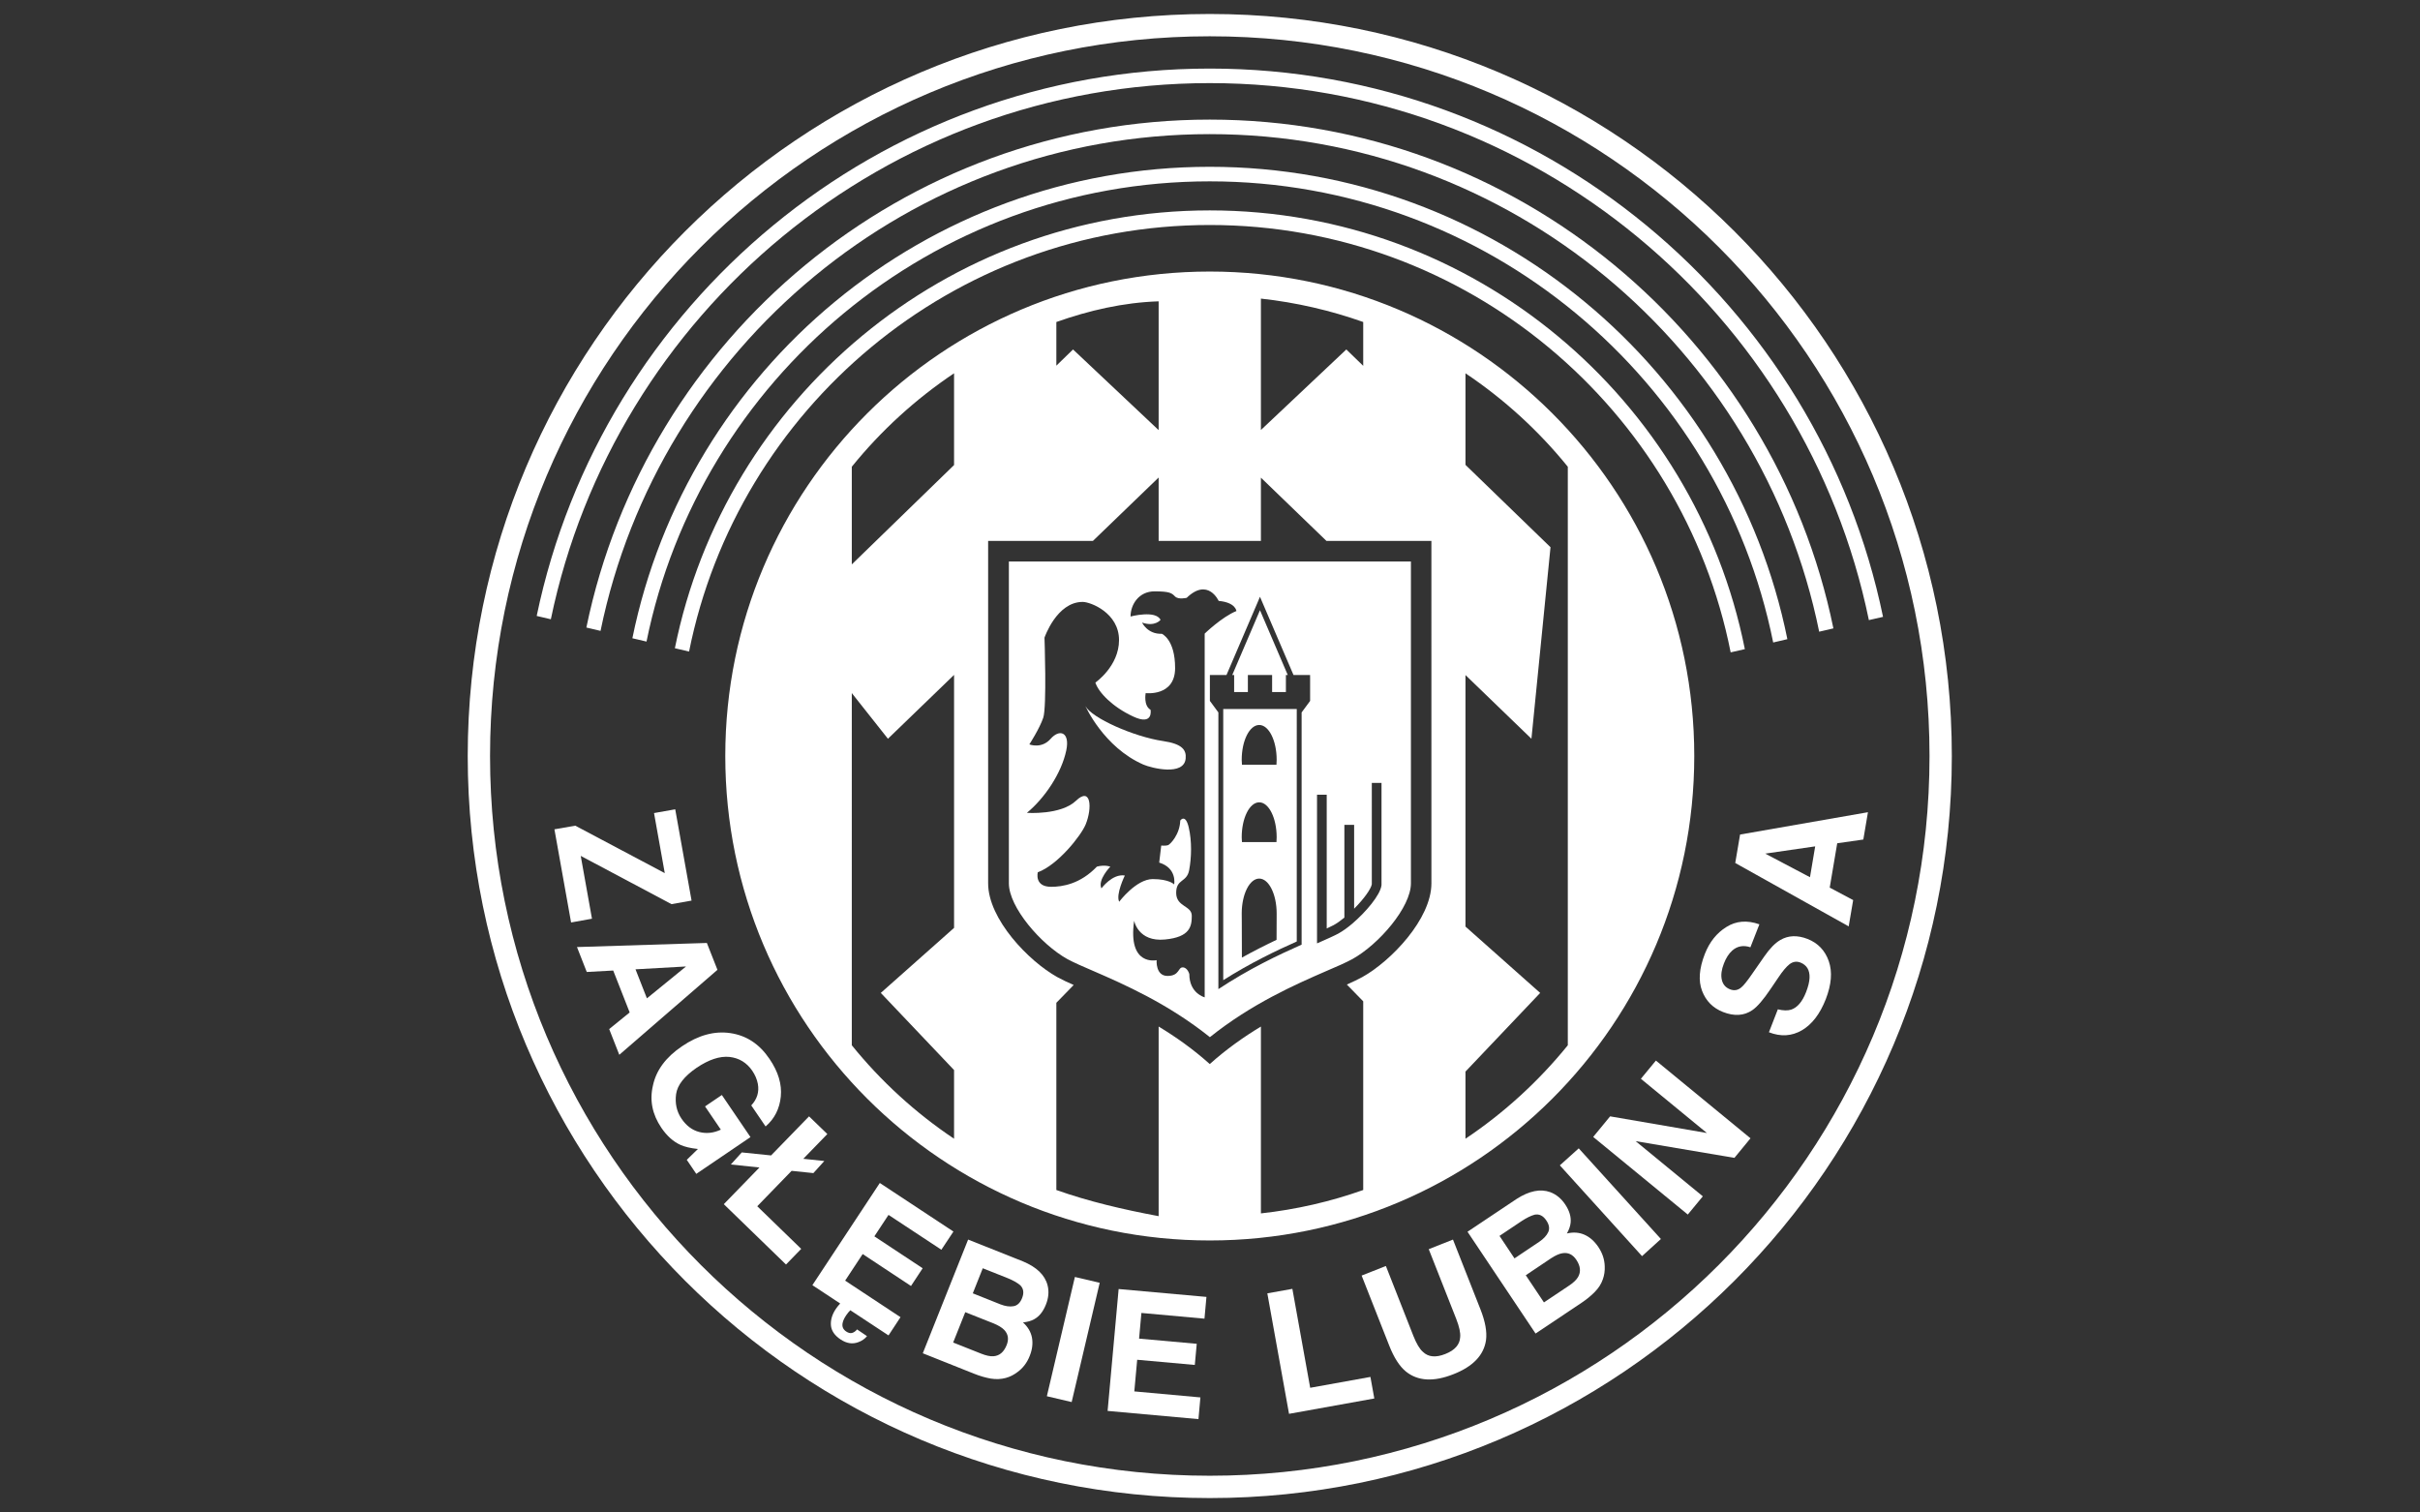 <?xml version="1.0" encoding="UTF-8" standalone="no"?>
<!-- Created with Inkscape (http://www.inkscape.org/) -->

<svg
   xmlns:dc="http://purl.org/dc/elements/1.1/"
   xmlns:cc="http://creativecommons.org/ns#"
   xmlns:rdf="http://www.w3.org/1999/02/22-rdf-syntax-ns#"
   xmlns:svg="http://www.w3.org/2000/svg"
   xmlns="http://www.w3.org/2000/svg"
   xmlns:sodipodi="http://sodipodi.sourceforge.net/DTD/sodipodi-0.dtd"
   xmlns:inkscape="http://www.inkscape.org/namespaces/inkscape"
   width="400"
   height="250"
   id="svg2"
   version="1.1"
   viewBox="0 0 400 250"
   inkscape:version="0.48.4 r9939"
   sodipodi:docname="vw.svg"
   inkscape:export-filename="D:\Testowane projekty\Merix_nowa Strona\Logo Home\akumulator.png"
   inkscape:export-xdpi="90"
   inkscape:export-ydpi="90">
  <rect x="0" y="0" width="400" height="250" fill="#333333" stroke="none"/>
  <defs
     id="defs4">
    <clipPath
       clipPathUnits="userSpaceOnUse"
       id="clipPath2999">
      <path
         inkscape:connector-curvature="0"
         d="m 0,266.156 1195.826,0 L 1195.826,0 0,0 0,266.156 z"
         id="path3001" />
    </clipPath>
    <clipPath
       clipPathUnits="userSpaceOnUse"
       id="clipPath2999-8">
      <path
         inkscape:connector-curvature="0"
         d="m 0,266.156 1195.826,0 L 1195.826,0 0,0 0,266.156 z"
         id="path3001-2" />
    </clipPath>
    <clipPath
       clipPathUnits="userSpaceOnUse"
       id="clipPath2999-1">
      <path
         inkscape:connector-curvature="0"
         d="m 0,595.275 841.89,0 L 841.89,0 0,0 0,595.275 z"
         id="path3001-1" />
    </clipPath>
    <clipPath
       clipPathUnits="userSpaceOnUse"
       id="clipPath2999-6">
      <path
         id="path3245"
         d="m0,34.753,76.528,0v-34.753h-76.528v34.753z" />
    </clipPath>
    <clipPath
       id="clipPath2999-6-8"
       clipPathUnits="userSpaceOnUse">
      <path
         d="m0,34.753,76.528,0v-34.753h-76.528v34.753z"
         id="path3245-5" />
    </clipPath>
    <clipPath
       id="clipPath2999-1-1"
       clipPathUnits="userSpaceOnUse">
      <path
         id="path3001-1-6"
         d="m 0,595.275 841.89,0 L 841.89,0 0,0 0,595.275 z"
         inkscape:connector-curvature="0" />
    </clipPath>
    <clipPath
       id="clipPath2999-8-2"
       clipPathUnits="userSpaceOnUse">
      <path
         id="path3001-2-2"
         d="m 0,266.156 1195.826,0 L 1195.826,0 0,0 0,266.156 z"
         inkscape:connector-curvature="0" />
    </clipPath>
    <clipPath
       id="clipPath2999-2"
       clipPathUnits="userSpaceOnUse">
      <path
         id="path3001-3"
         d="m 0,266.156 1195.826,0 L 1195.826,0 0,0 0,266.156 z"
         inkscape:connector-curvature="0" />
    </clipPath>
    <clipPath
       clipPathUnits="userSpaceOnUse"
       id="clipPath2999-27">
      <path
         inkscape:connector-curvature="0"
         d="m 0,595.275 841.89,0 L 841.89,0 0,0 0,595.275 z"
         id="path3001-9" />
    </clipPath>
    <clipPath
       clipPathUnits="userSpaceOnUse"
       id="clipPath2999-12">
      <path
         id="path3361"
         d="m0,34.753,76.528,0v-34.753h-76.528v34.753z" />
    </clipPath>
    <clipPath
       clipPathUnits="userSpaceOnUse"
       id="clipPath3136">
      <path
         inkscape:connector-curvature="0"
         d="m 0,91.623 463.665,0 L 463.665,0 0,0 0,91.623 z"
         id="path3138" />
    </clipPath>
    <clipPath
       clipPathUnits="userSpaceOnUse"
       id="clipPath2999-4">
      <path
         inkscape:connector-curvature="0"
         d="m 0,266.156 1195.826,0 L 1195.826,0 0,0 0,266.156 z"
         id="path3001-11" />
    </clipPath>
    <clipPath
       clipPathUnits="userSpaceOnUse"
       id="clipPath3285">
      <path
         inkscape:connector-curvature="0"
         d="m 0,30.086 85.672,0 L 85.672,0 0,0 0,30.086 z"
         id="path3287" />
    </clipPath>
    <clipPath
       clipPathUnits="userSpaceOnUse"
       id="clipPath3180">
      <path
         inkscape:connector-curvature="0"
         d="m 0,14.085 100.856,0 L 100.856,0 0,0 0,14.085 z"
         id="path3182" />
    </clipPath>
    <clipPath
       clipPathUnits="userSpaceOnUse"
       id="clipPath2999-7">
      <path
         inkscape:connector-curvature="0"
         d="m 0,890.732 890.729,0 L 890.729,0 0,0 0,890.732 z"
         id="path3001-7" />
    </clipPath>
    <clipPath
       clipPathUnits="userSpaceOnUse"
       id="clipPath2999-9">
      <path
         id="path3591"
         d="m0,890.73,890.73,0v-890.73h-890.73v890.73z" />
    </clipPath>
  </defs>
  <sodipodi:namedview
     id="base"
     pagecolor="#ffffff"
     bordercolor="#666666"
     borderopacity="1.0"
     inkscape:pageopacity="0.0"
     inkscape:pageshadow="2"
     inkscape:zoom="1.4"
     inkscape:cx="206.01533"
     inkscape:cy="57.309644"
     inkscape:document-units="px"
     inkscape:current-layer="layer1"
     showgrid="false"
     inkscape:window-width="1288"
     inkscape:window-height="829"
     inkscape:window-x="100"
     inkscape:window-y="100"
     inkscape:window-maximized="0" />
  <g
     inkscape:label="Layer 1"
     inkscape:groupmode="layer"
     id="layer1"
     transform="translate(0,-802.362)">
    <g
       id="g3762"
       transform="matrix(2.038,0,0,2.038,49.218,782.284)"
       style="fill:#ffffff">
	<path
   id="path3764"
   d="m 73.965,10.986 c -33.236,0 -60.181,26.947 -60.181,60.184 0,33.235 26.944,60.182 60.181,60.182 33.238,0 60.185,-26.947 60.185,-60.182 0,-33.237 -26.947,-60.184 -60.185,-60.184 z m 10e-4,118.555 c -32.238,0 -58.372,-26.133 -58.372,-58.373 0,-32.239 26.134,-58.373 58.372,-58.373 32.241,0 58.375,26.134 58.375,58.373 0.001,32.24 -26.134,58.373 -58.375,58.373 z"
   inkscape:connector-curvature="0"
   style="fill:#ffffff" />

	<path
   id="path3766"
   d="m 73.966,15.413 c -26.849,0 -49.325,19.081 -54.588,44.394 l 1.148,0.27 c 5.139,-24.795 27.15,-43.484 53.439,-43.484 26.319,0 48.346,18.73 53.458,43.552 l 1.148,-0.263 C 123.338,34.527 100.846,15.413 73.966,15.413 z"
   inkscape:connector-curvature="0"
   style="fill:#ffffff" />

	<path
   id="path3768"
   d="M 124.545,60.816 C 119.734,37.3 98.887,19.552 73.966,19.552 c -24.891,0 -45.725,17.714 -50.559,41.196 l 1.149,0.271 C 29.268,38.054 49.632,20.73 73.966,20.73 c 24.362,0 44.745,17.357 49.426,40.355 l 1.153,-0.269 z"
   inkscape:connector-curvature="0"
   style="fill:#ffffff" />

	<path
   id="path3770"
   d="M 120.812,61.691 C 116.402,39.865 97.074,23.38 73.966,23.38 50.885,23.38 31.574,39.823 27.138,61.616 l 1.147,0.27 C 32.599,40.619 51.443,24.56 73.966,24.56 c 22.551,0 41.411,16.093 45.696,37.4 l 1.15,-0.269 z"
   inkscape:connector-curvature="0"
   style="fill:#ffffff" />

	<path
   id="path3772"
   d="m 73.966,26.916 c -21.405,0 -39.309,15.284 -43.381,35.51 l 1.151,0.27 C 35.684,42.988 53.118,28.1 73.966,28.1 c 20.877,0 38.327,14.921 42.247,34.661 l 1.15,-0.262 C 113.32,42.234 95.398,26.916 73.966,26.916 z"
   inkscape:connector-curvature="0"
   style="fill:#ffffff" />

	<polygon
   id="polygon3774"
   points="22.507,76.818 20.816,77.113 22.167,84.668 23.861,84.363 22.949,79.268 30.312,83.182 31.938,82.893 30.613,75.49 28.894,75.795 29.765,80.666 "
   style="fill:#ffffff" />

	<path
   id="path3776"
   d="m 33.179,86.33 -10.534,0.332 0.793,2.021 2.145,-0.117 1.336,3.4 -1.662,1.348 0.82,2.086 7.961,-6.891 -0.859,-2.179 z m -4.862,4.492 -0.925,-2.355 4.097,-0.23 -3.172,2.585 z"
   inkscape:connector-curvature="0"
   style="fill:#ffffff" />

	<path
   id="path3778"
   d="m 34.395,98.662 -1.364,0.924 1.282,1.885 c -0.587,0.277 -1.166,0.338 -1.741,0.193 -0.574,-0.145 -1.058,-0.508 -1.447,-1.078 -0.396,-0.586 -0.542,-1.25 -0.441,-1.996 0.105,-0.736 0.664,-1.449 1.66,-2.133 0.997,-0.672 1.887,-0.965 2.673,-0.883 0.779,0.088 1.397,0.465 1.846,1.123 0.231,0.34 0.383,0.697 0.451,1.062 0.119,0.656 -0.059,1.238 -0.534,1.746 l 1.163,1.707 c 0.725,-0.621 1.135,-1.436 1.233,-2.428 0.097,-0.99 -0.207,-2.01 -0.918,-3.051 -0.815,-1.209 -1.873,-1.898 -3.166,-2.09 -1.298,-0.193 -2.604,0.166 -3.928,1.066 -1.311,0.885 -2.098,1.947 -2.359,3.186 -0.283,1.197 -0.053,2.34 0.684,3.426 0.448,0.658 0.963,1.121 1.544,1.385 0.338,0.154 0.812,0.27 1.42,0.334 l -0.903,0.879 0.771,1.139 4.395,-2.982 -2.321,-3.414 z"
   inkscape:connector-curvature="0"
   style="fill:#ffffff" />

	<polygon
   id="polygon3780"
   points="38.387,103.562 36.009,103.318 35.123,104.297 37.443,104.541 34.553,107.516 39.598,112.41 40.83,111.141 37.266,107.684 40.053,104.812 41.818,104.996 42.705,104.014 41,103.836 42.95,101.828 41.466,100.393 "
   style="fill:#ffffff" />

	<path
   id="path3782"
   d="m 47.912,108.385 4.287,2.826 0.978,-1.475 -5.971,-3.939 -5.469,8.287 2.254,1.488 c -0.114,0.127 -0.231,0.26 -0.341,0.422 -0.309,0.457 -0.444,0.91 -0.409,1.346 0.037,0.443 0.297,0.822 0.779,1.145 0.483,0.322 0.963,0.402 1.436,0.225 0.299,-0.105 0.534,-0.27 0.711,-0.492 l -0.806,-0.545 c -0.119,0.145 -0.25,0.242 -0.396,0.283 -0.143,0.047 -0.306,0.006 -0.486,-0.113 -0.262,-0.176 -0.356,-0.418 -0.283,-0.721 0.039,-0.174 0.133,-0.373 0.283,-0.598 0.116,-0.168 0.229,-0.303 0.335,-0.406 l 3.098,2.041 0.972,-1.479 -4.49,-2.963 1.422,-2.156 3.919,2.59 0.946,-1.438 -3.917,-2.588 1.148,-1.74 z"
   inkscape:connector-curvature="0"
   style="fill:#ffffff" />

	<path
   id="path3784"
   d="m 60.812,114.096 c -0.213,-0.832 -0.881,-1.473 -1.995,-1.939 l -4.449,-1.77 -3.677,9.221 4.154,1.656 c 0.468,0.188 0.916,0.318 1.35,0.396 0.434,0.07 0.843,0.055 1.229,-0.051 0.338,-0.09 0.652,-0.252 0.938,-0.469 0.448,-0.324 0.782,-0.76 0.997,-1.307 0.215,-0.529 0.272,-1.029 0.186,-1.494 -0.09,-0.465 -0.331,-0.875 -0.728,-1.232 0.367,-0.039 0.666,-0.123 0.899,-0.254 0.417,-0.227 0.734,-0.623 0.959,-1.188 0.217,-0.544 0.264,-1.067 0.137,-1.569 z m -3.318,4.845 c -0.228,0.572 -0.584,0.873 -1.072,0.908 -0.27,0.02 -0.602,-0.053 -1.008,-0.215 l -2.26,-0.898 0.982,-2.461 2.293,0.908 c 0.395,0.164 0.687,0.342 0.864,0.527 0.324,0.341 0.393,0.751 0.201,1.231 z m 1.251,-3.808 c -0.154,0.387 -0.387,0.607 -0.696,0.658 -0.31,0.055 -0.664,0.004 -1.065,-0.152 l -2.237,-0.893 0.809,-2.033 2.004,0.797 c 0.439,0.176 0.786,0.371 1.029,0.576 0.276,0.269 0.327,0.617 0.156,1.047 z"
   inkscape:connector-curvature="0"
   style="fill:#ffffff" />

	
		<rect
   id="rect3786"
   height="9.93"
   width="2.066"
   transform="matrix(-0.974,-0.229,0.229,-0.974,97.019,248.384)"
   y="113.603"
   x="61.877"
   style="fill:#ffffff" />

	<polygon
   id="polygon3788"
   points="72.91,118.84 68.234,118.42 68.422,116.338 73.537,116.801 73.697,115.037 66.575,114.398 65.681,124.283 73.049,124.949 73.207,123.188 67.847,122.701 68.08,120.135 72.753,120.555 "
   style="fill:#ffffff" />

	<polygon
   id="polygon3790"
   points="82.111,122.408 80.666,114.383 78.635,114.748 80.395,124.52 87.311,123.275 86.996,121.527 "
   style="fill:#ffffff" />

	<path
   id="path3792"
   d="m 93.691,110.387 -1.965,0.779 2.229,5.654 c 0.248,0.633 0.355,1.129 0.32,1.477 -0.029,0.605 -0.43,1.066 -1.205,1.369 -0.777,0.311 -1.387,0.25 -1.822,-0.178 -0.264,-0.23 -0.52,-0.664 -0.771,-1.295 l -2.227,-5.664 -1.967,0.777 2.234,5.67 c 0.385,0.982 0.836,1.686 1.357,2.113 0.967,0.779 2.246,0.852 3.844,0.221 1.598,-0.623 2.482,-1.553 2.654,-2.775 0.086,-0.672 -0.061,-1.494 -0.445,-2.471 l -2.236,-5.677 z"
   inkscape:connector-curvature="0"
   style="fill:#ffffff" />

	<path
   id="path3794"
   d="m 104.361,109.996 c -0.438,-0.193 -0.912,-0.227 -1.428,-0.105 0.178,-0.322 0.277,-0.617 0.301,-0.875 0.047,-0.479 -0.1,-0.965 -0.436,-1.473 -0.324,-0.486 -0.734,-0.822 -1.221,-1.004 -0.799,-0.289 -1.709,-0.1 -2.723,0.551 l -3.984,2.662 5.52,8.256 3.717,-2.486 c 0.416,-0.281 0.779,-0.572 1.086,-0.889 0.311,-0.316 0.529,-0.656 0.656,-1.035 0.117,-0.33 0.166,-0.68 0.15,-1.043 -0.016,-0.555 -0.186,-1.07 -0.516,-1.564 -0.313,-0.468 -0.69,-0.802 -1.122,-0.995 z m -6.896,0.092 1.791,-1.199 c 0.393,-0.258 0.748,-0.436 1.059,-0.521 0.377,-0.072 0.691,0.084 0.949,0.471 0.232,0.342 0.283,0.662 0.152,0.945 -0.131,0.285 -0.379,0.547 -0.734,0.787 l -2.002,1.342 -1.215,-1.825 z m 6.371,3.336 c -0.135,0.232 -0.385,0.467 -0.746,0.707 l -2.021,1.352 -1.473,-2.203 2.049,-1.375 c 0.357,-0.232 0.664,-0.371 0.926,-0.412 0.459,-0.076 0.836,0.104 1.123,0.533 0.341,0.507 0.386,0.976 0.142,1.398 z"
   inkscape:connector-curvature="0"
   style="fill:#ffffff" />

	<polygon
   id="polygon3796"
   points="110.555,110.34 103.891,102.988 102.359,104.367 109.025,111.73 "
   style="fill:#ffffff" />

	<polygon
   id="polygon3798"
   points="108.506,102.404 116.518,103.76 117.822,102.172 110.15,95.869 108.932,97.346 114.285,101.744 106.436,100.393 105.064,102.062 112.736,108.357 113.955,106.879 "
   style="fill:#ffffff" />

	<path
   id="path3800"
   d="m 122.447,86.004 c -0.824,-0.32 -1.562,-0.293 -2.209,0.088 -0.418,0.242 -0.852,0.686 -1.293,1.324 l -1.014,1.457 c -0.387,0.561 -0.672,0.914 -0.857,1.062 -0.277,0.238 -0.584,0.285 -0.916,0.154 -0.357,-0.139 -0.58,-0.402 -0.664,-0.779 -0.084,-0.377 -0.025,-0.816 0.172,-1.318 0.176,-0.453 0.402,-0.803 0.676,-1.047 0.414,-0.363 0.906,-0.453 1.473,-0.266 l 0.727,-1.861 c -0.994,-0.35 -1.885,-0.281 -2.672,0.215 -0.787,0.484 -1.371,1.215 -1.754,2.193 -0.459,1.18 -0.533,2.172 -0.223,2.988 0.312,0.818 0.879,1.395 1.711,1.721 0.906,0.35 1.695,0.303 2.363,-0.154 0.4,-0.27 0.896,-0.844 1.494,-1.734 l 0.607,-0.896 c 0.352,-0.531 0.662,-0.898 0.928,-1.105 0.273,-0.203 0.562,-0.246 0.867,-0.131 0.521,0.203 0.771,0.617 0.748,1.238 -0.012,0.328 -0.109,0.719 -0.289,1.18 -0.299,0.764 -0.703,1.236 -1.201,1.404 -0.279,0.09 -0.637,0.084 -1.082,-0.025 l -0.723,1.861 c 0.963,0.375 1.85,0.318 2.674,-0.16 0.818,-0.477 1.463,-1.318 1.939,-2.527 0.459,-1.191 0.543,-2.211 0.242,-3.08 -0.306,-0.87 -0.88,-1.47 -1.724,-1.802 z"
   inkscape:connector-curvature="0"
   style="fill:#ffffff" />

	<path
   id="path3802"
   d="m 116.584,79.844 9.201,5.141 0.363,-2.133 -1.902,-1.01 0.609,-3.598 2.117,-0.303 0.375,-2.215 -10.371,1.811 -0.392,2.307 z m 6.484,-1.348 -0.422,2.502 -3.629,-1.914 4.051,-0.588 z"
   inkscape:connector-curvature="0"
   style="fill:#ffffff" />

	<path
   id="path3804"
   d="m 73.966,31.875 c -21.702,0 -39.293,17.587 -39.293,39.293 0,21.705 17.591,39.291 39.293,39.291 21.708,0 39.295,-17.586 39.295,-39.291 C 113.262,49.462 95.674,31.875 73.966,31.875 z m 4.149,2.194 c 2.877,0.317 5.654,0.964 8.297,1.899 v 3.555 l -1.371,-1.328 -6.926,6.531 V 34.069 z m -16.591,1.899 c 2.641,-0.936 5.42,-1.582 8.296,-1.677 v 10.446 l -6.943,-6.543 -1.353,1.314 v -3.54 z m -8.296,49.139 -5.942,5.275 5.942,6.256 v 5.57 c -3.132,-2.094 -5.929,-4.658 -8.294,-7.58 V 66.065 l 2.931,3.703 5.363,-5.179 v 20.518 z m 0,-37.538 -8.294,8.058 v -7.921 c 2.365,-2.921 5.162,-5.479 8.294,-7.578 v 7.441 z m 38.715,33.923 c 0,2.9 -3.285,6.314 -5.605,7.605 -0.341,0.189 -0.77,0.39 -1.255,0.606 l 1.329,1.362 v 15.301 c -2.643,0.938 -5.42,1.582 -8.297,1.898 V 93.11 c -1.382,0.835 -2.795,1.827 -4.149,3.042 -1.352,-1.215 -2.765,-2.207 -4.146,-3.043 v 15.379 c -2.876,-0.539 -5.655,-1.184 -8.296,-2.121 V 91.182 L 62.93,89.74 c -0.518,-0.23 -0.973,-0.442 -1.332,-0.642 -2.322,-1.291 -5.607,-4.705 -5.607,-7.605 0,-2.893 0,-27.77 0,-27.77 0,0 2.39,0 5.533,0 0.937,0 1.937,0 2.964,0 L 69.82,48.58 v 5.143 c 1.573,0 3.016,0 4.146,0 1.132,0 2.576,0 4.149,0 v -5.131 l 5.316,5.131 c 1.033,0 2.039,0 2.98,0 3.143,0 5.531,0 5.531,0 0,0 0.001,24.877 0.001,27.769 z m 2.762,20.717 v -5.446 l 6.059,-6.38 -6.059,-5.382 v -20.4 l 5.35,5.167 1.547,-15.534 -6.896,-6.679 v -7.427 c 3.135,2.1 5.93,4.657 8.299,7.578 v 46.923 c -2.37,2.922 -5.165,5.48 -8.3,7.58 z"
   inkscape:connector-curvature="0"
   style="fill:#ffffff" />

	<g
   id="g3806"
   style="fill:#ffffff">
		<path
   id="path3808"
   d="m 70.194,69.957 c -2.418,-0.357 -5.818,-1.885 -6.314,-2.84 0,0 1.479,3.338 4.697,4.744 0.686,0.297 3.295,0.942 3.434,-0.484 0.07,-0.713 -0.293,-1.192 -1.817,-1.42 z"
   inkscape:connector-curvature="0"
   style="fill:#ffffff" />

		<g
   id="g3810"
   style="fill:#ffffff">
			<polygon
   id="polygon3812"
   points="78.828,64.599 79.023,64.599 79.023,64.8 79.023,65.979 80.141,65.979 80.141,64.8 80.141,64.599 80.293,64.599 78.039,59.342 75.789,64.599 75.943,64.599 75.943,64.8 75.943,65.979 77.057,65.979 77.057,64.8 77.057,64.599 77.256,64.599 "
   style="fill:#ffffff" />

			<path
   id="path3814"
   d="m 75.059,89.348 c 2.201,-1.393 4.295,-2.396 5.963,-3.137 V 67.359 h -5.963 v 21.989 z m 2.919,-20.697 c 0.779,0 1.414,1.266 1.414,2.826 0,0.135 -0.004,0.271 -0.016,0.397 h -2.799 c -0.01,-0.127 -0.02,-0.263 -0.02,-0.397 0.001,-1.56 0.637,-2.826 1.421,-2.826 z m 0,6.273 c 0.779,0 1.414,1.273 1.414,2.834 0,0.127 -0.004,0.264 -0.016,0.389 h -2.799 c -0.01,-0.125 -0.02,-0.262 -0.02,-0.389 0.001,-1.561 0.637,-2.834 1.421,-2.834 z m 0,6.185 c 0.779,0 1.414,1.271 1.414,2.834 0,0.102 -0.004,0.213 -0.008,2.133 -0.869,0.412 -1.818,0.889 -2.812,1.441 -0.004,-3.32 -0.014,-3.447 -0.014,-3.574 0,-1.562 0.636,-2.834 1.42,-2.834 z"
   inkscape:connector-curvature="0"
   style="fill:#ffffff" />

			<path
   id="path3816"
   d="m 73.976,55.392 c 0,0 -13.553,0 -16.303,0 0,2.954 0,26.1 0,26.1 0,1.939 2.594,4.947 4.742,6.145 0.498,0.27 1.26,0.607 2.143,0.982 2.451,1.064 6.029,2.633 9.418,5.352 3.391,-2.719 6.969,-4.287 9.418,-5.352 0.889,-0.375 1.646,-0.713 2.141,-0.982 2.152,-1.197 4.746,-4.205 4.746,-6.145 0,0 0,-23.146 0,-26.1 -2.751,0 -16.305,0 -16.305,0 z m -0.422,5.849 v 29.5 c 0,0 -1.246,-0.316 -1.246,-1.891 0,0 -0.148,-0.539 -0.539,-0.539 -0.395,0 -0.246,0.693 -1.232,0.693 -0.982,0 -0.881,-1.279 -0.881,-1.279 0,0 -2.361,0.539 -1.822,-3.197 0,0 0.309,1.738 2.506,1.521 2.02,-0.195 2.168,-1.064 2.168,-1.918 0,-0.848 -1.266,-0.713 -1.266,-1.865 0,-1.15 0.854,-0.82 1.051,-1.83 0.195,-1.021 0.23,-2.361 -0.033,-3.48 -0.271,-1.15 -0.686,-0.557 -0.686,-0.557 -0.037,1.15 -0.822,1.932 -0.986,1.998 -0.164,0.066 -0.558,0.033 -0.558,0.033 l -0.164,1.381 c 1.475,0.457 1.213,1.77 1.213,1.77 0,0 -0.395,-0.432 -1.738,-0.432 -1.343,0 -2.721,1.838 -2.721,1.838 -0.295,-0.592 0.459,-2.127 0.459,-2.127 -1.016,-0.168 -1.898,1.043 -1.898,1.043 -0.33,-0.686 0.721,-1.762 0.721,-1.762 -0.422,-0.133 -0.818,-0.076 -1.091,-0.001 -1.345,1.407 -2.788,1.636 -3.71,1.636 -1.385,0 -1.082,-1.178 -1.082,-1.178 1.623,-0.594 3.508,-2.967 3.885,-3.885 0.541,-1.332 0.441,-3.096 -0.787,-1.916 -1.23,1.178 -3.982,0.98 -3.982,0.98 1.428,-1.176 2.803,-3.196 3.195,-5.067 0.311,-1.48 -0.541,-1.77 -1.277,-0.929 -0.738,0.834 -1.719,0.444 -1.719,0.444 0,0 0.834,-1.285 1.129,-2.168 0.295,-0.881 0.1,-6.488 0.1,-6.488 0,0 0.982,-2.9 3.096,-2.9 0.637,0 2.949,0.889 2.949,3.096 0,2.121 -1.918,3.446 -1.918,3.446 0.248,0.788 1.375,1.966 3.049,2.745 1.68,0.795 1.426,-0.538 1.426,-0.538 -0.592,-0.343 -0.396,-1.353 -0.396,-1.353 0,0 2.387,0.297 2.387,-2.032 0,-2.343 -1.082,-2.78 -1.082,-2.78 -1.156,0.047 -1.598,-0.908 -1.598,-0.908 1.057,0.363 1.498,-0.221 1.498,-0.221 -0.391,-0.815 -2.432,-0.271 -2.432,-0.271 0,-0.989 0.688,-2.04 1.941,-2.04 1.252,0 1.4,0.142 1.672,0.418 0.27,0.27 0.939,0.107 0.939,0.107 1.73,-1.669 2.594,0.249 2.594,0.249 1.393,0.128 1.439,0.822 1.439,0.822 -1.179,0.478 -2.573,1.832 -2.573,1.832 z m 8.551,3.559 v 1.831 0.067 l -0.039,0.055 -0.65,0.881 v 18.833 c -1.883,0.834 -4.271,1.965 -6.751,3.607 V 67.634 L 74.017,66.753 73.976,66.698 V 66.631 64.8 64.599 h 0.197 1.149 l 2.521,-5.883 0.195,-0.465 0.199,0.465 2.521,5.883 h 1.148 0.197 V 64.8 z m 5.791,16.807 v 0.027 l -0.002,0.02 c -0.107,0.809 -1.273,2.174 -2.367,3.109 -0.389,0.33 -0.771,0.605 -1.135,0.807 -0.258,0.143 -1.08,0.514 -1.178,0.553 l -0.549,0.242 V 85.76 74.305 h 0.787 v 10.85 c 0.23,-0.107 0.457,-0.215 0.557,-0.27 0.279,-0.154 0.576,-0.365 0.875,-0.613 v -7.523 h 0.791 v 6.803 c 0.82,-0.82 1.375,-1.621 1.434,-1.984 V 73.35 h 0.787 v 8.257 z"
   inkscape:connector-curvature="0"
   style="fill:#ffffff" />

		</g>

	</g>

</g>
  </g>
</svg>
